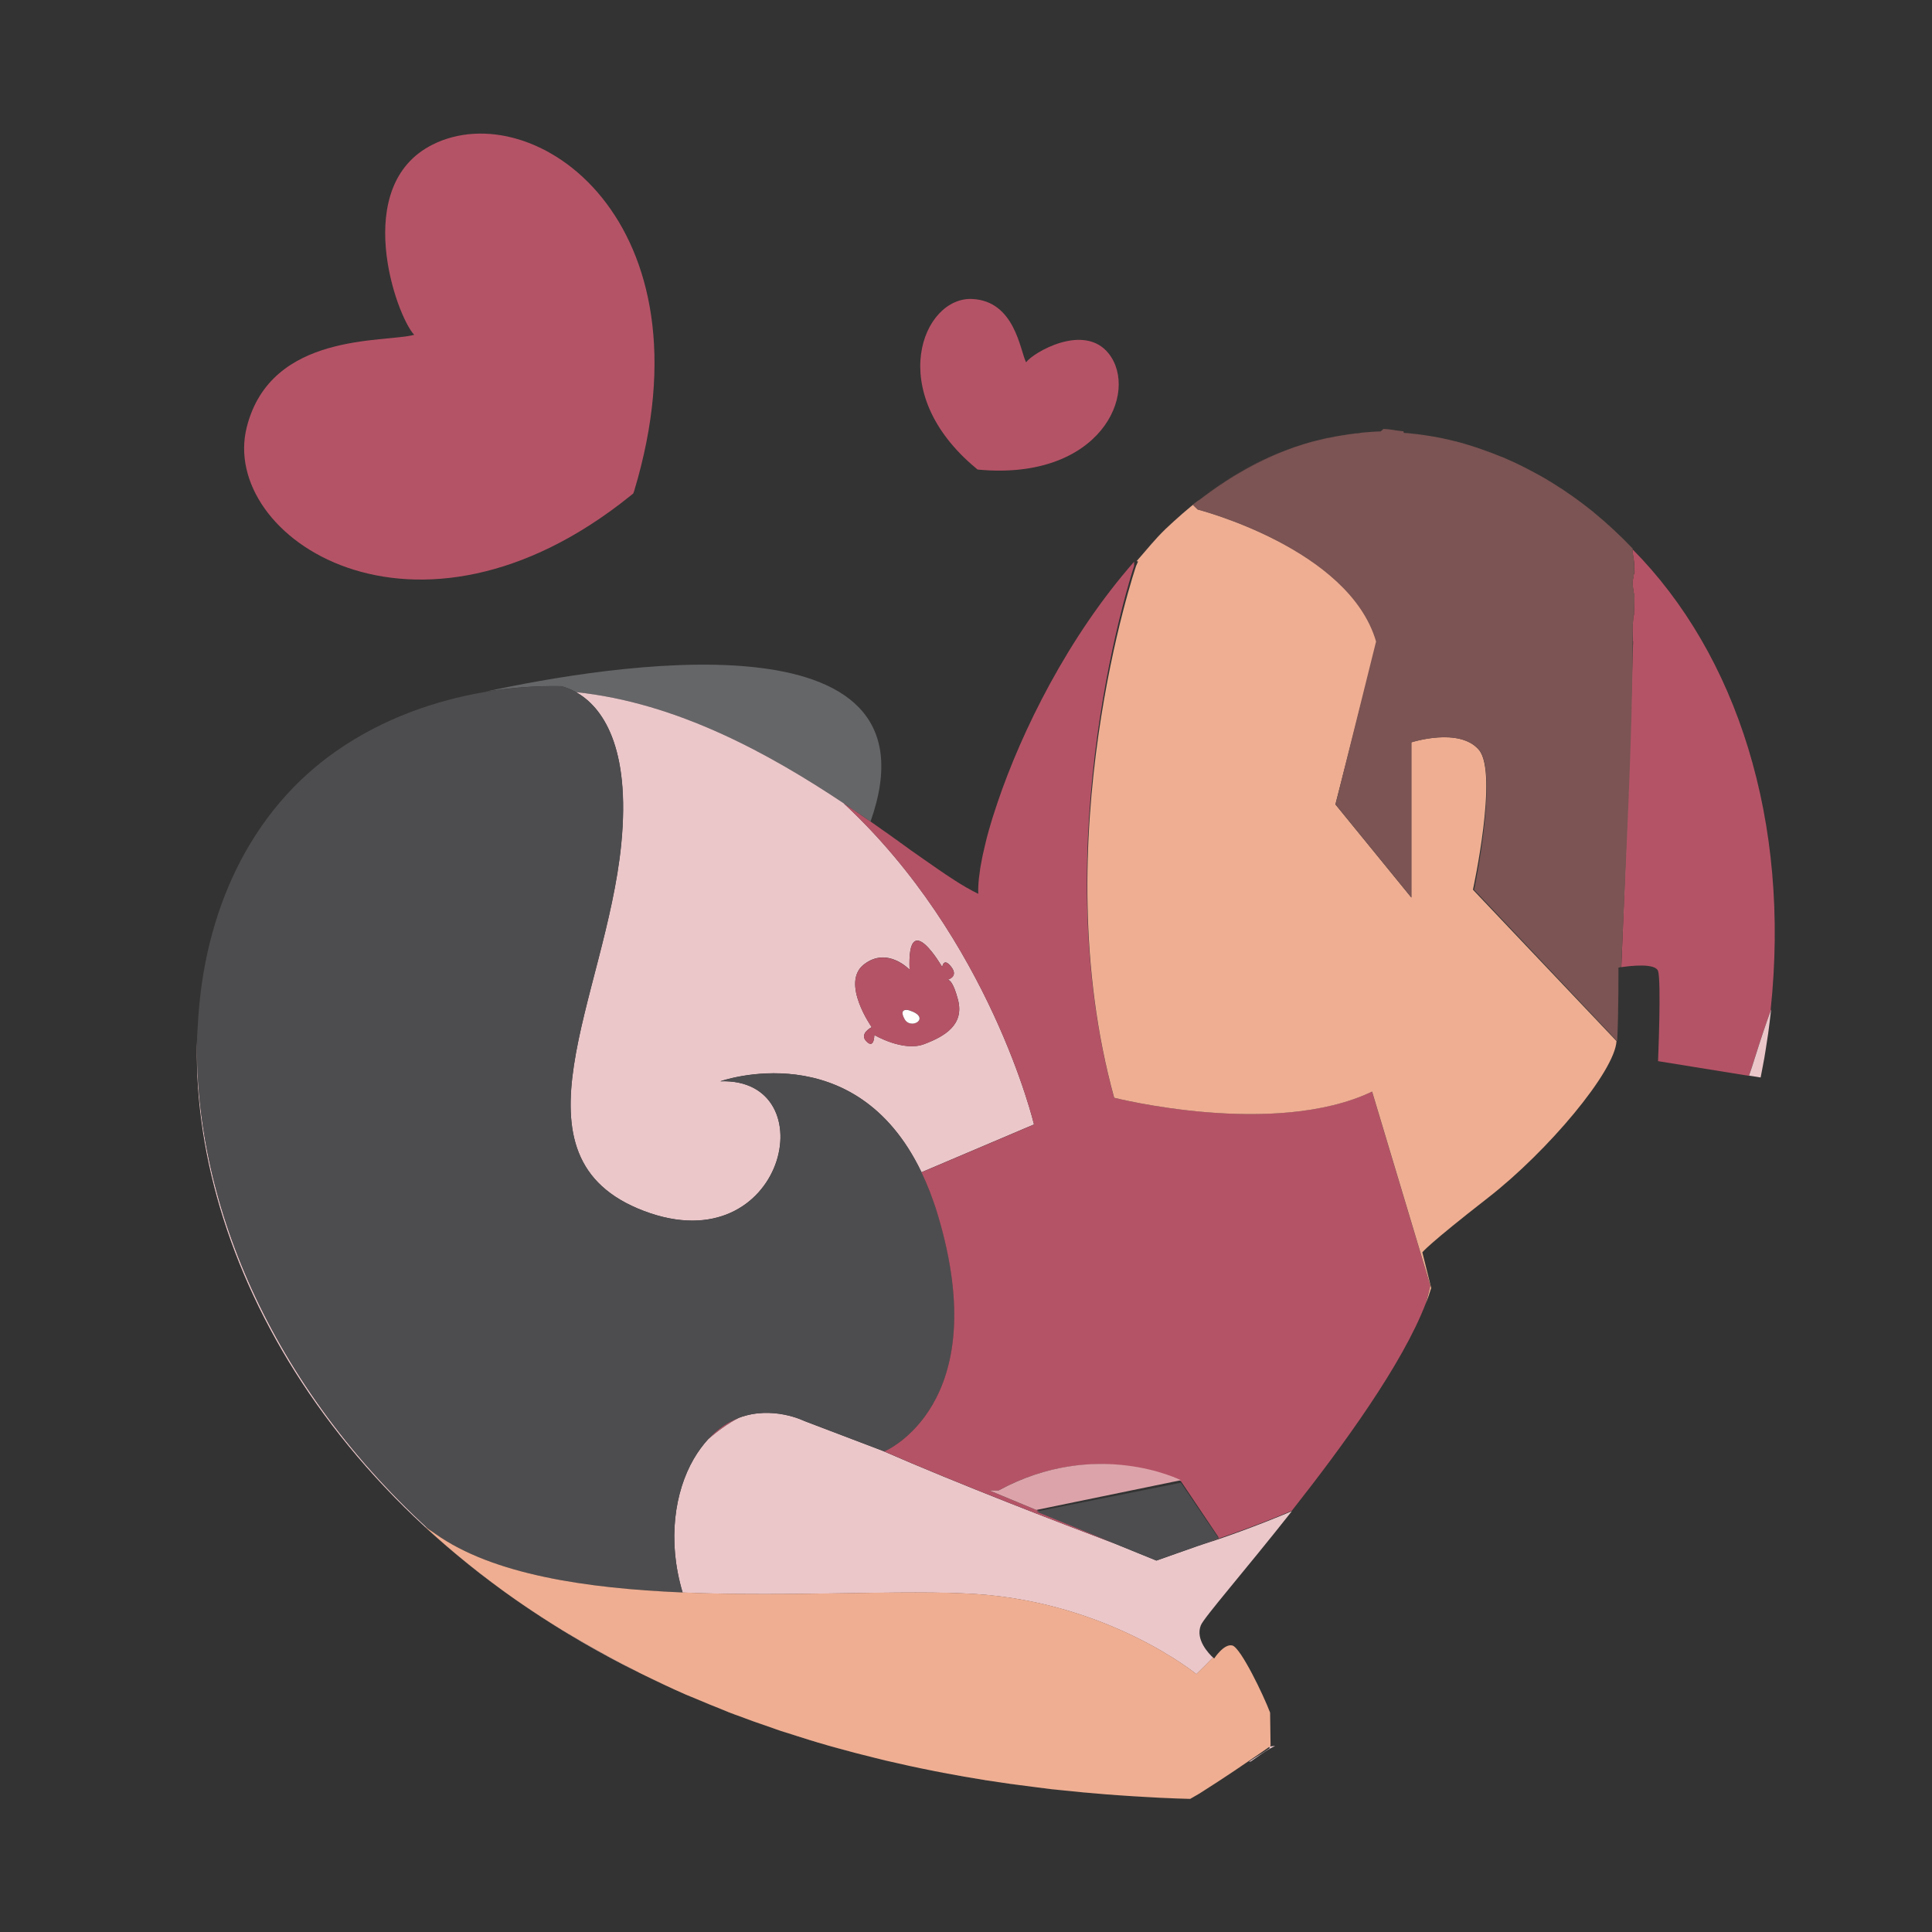 <?xml version="1.0" encoding="utf-8"?>
<!-- Generator: Adobe Illustrator 18.1.0, SVG Export Plug-In . SVG Version: 6.00 Build 0)  -->
<svg version="1.1" id="Layer_1" xmlns="http://www.w3.org/2000/svg" xmlns:xlink="http://www.w3.org/1999/xlink" x="0px" y="0px"
	 viewBox="0 0 2000 2000" enable-background="new 0 0 2000 2000" xml:space="preserve">
<rect x="0" y="0" width="2000" height="2000" fill="#333333" stroke="none"/>
<g>
	<path fill="#656668" d="M581,710.3c4.7,1.2,9.9,3.2,15.3,6.2c104.9,10.9,200.7,64.2,277,115c0,0,0,0-0.1-0.1c0.7,0.5,1.4,1,2.1,1.5
		c6.4,4.2,12.6,8.5,18.7,12.6c0.9,0.6,1.9,1.3,2.8,1.9c1.5,1,2.9,2,4.4,3c77.9-220.4-273.6-161.6-399.1-134.3
		C529.7,711.6,556.5,709.8,581,710.3z"/>
	<path fill="#B55366" d="M1432,447.2c6.8,0,13.7,0.3,20.6,0.8C1445.7,447.5,1438.8,447.2,1432,447.2z"/>
	<path fill="#B55366" d="M1386.5,451c6.7-1.1,13.4-2,20.2-2.7C1399.9,448.9,1393.1,449.9,1386.5,451z"/>
	<path fill="#B55366" d="M1483.4,452c3.1,0.6,6.2,1.1,9.4,1.8C1489.6,453.1,1486.5,452.6,1483.4,452z"/>
	<path fill="#B55366" d="M1363.4,455.8c6.4-1.6,12.8-3,19.4-4.2C1376.3,452.7,1369.8,454.1,1363.4,455.8z"/>
	<path fill="#B55366" d="M1224.1,531.7c5.6-4.8,11.3-9.5,17.1-14.1C1235.4,522.1,1229.7,526.8,1224.1,531.7z"/>
	<path fill="#B55366" d="M1650.3,530.8c14,11.4,27.5,23.9,40.2,37.3C1677.7,554.6,1664.3,542.2,1650.3,530.8z"/>
	<path fill="#B55366" d="M1826.4,1095.5c-0.7,3.9-1.5,7.8-2.2,11.7C1824.9,1103.3,1825.7,1099.4,1826.4,1095.5z"/>
	<path fill="#B55366" d="M733,1489.8c9.1-7.7,19.8-16,32-22.2C754.2,1471.6,743.2,1478.6,733,1489.8z"/>
	<path fill="#B55366" d="M1830.4,1070c-0.5,3.5-1.1,6.9-1.6,10.4C1829.3,1076.9,1829.9,1073.5,1830.4,1070z"/>
	<path fill="#B55366" d="M1557.7,474.4c7.4,3.2,14.7,6.6,22,10.3C1572.4,481,1565.1,477.6,1557.7,474.4z"/>
	<path fill="#B55366" d="M1206.5,547.6c5.4-5.1,10.9-10.1,16.5-15c0.3-0.3,0.7-0.6,1-0.9c-17.5,15.1-34,31.7-49.4,49.2
		c10.1-11.4,20.5-22.4,31.5-32.9C1206.2,547.9,1206.4,547.7,1206.5,547.6z"/>
	<path fill="#B55366" d="M1478.4,451.1c-7.7-1.3-15.3-2.2-22.8-2.8c0.5,0,1,0.1,1.5,0.1C1464.1,449.1,1471.2,449.9,1478.4,451.1z"/>
	<path fill="#B55366" d="M1429.9,447.3c-7.1,0-14.1,0.3-21,0.9c6.6-0.5,13.3-0.8,20-0.9C1429.2,447.3,1429.5,447.3,1429.9,447.3z"/>
	<path fill="#B55366" d="M1534.5,465.6c6.4,2.2,12.7,4.6,18.8,7.1c-15.6-6.4-31.6-11.9-48-16c7.8,2,15.5,4.3,23.1,6.8
		C1530.5,464.2,1532.6,464.9,1534.5,465.6z"/>
	<path fill="#B55366" d="M1648.7,529.5c-14.3-11.5-29.1-21.9-44.5-31.2c0.5,0.3,1,0.6,1.5,0.9
		C1620.5,508.2,1634.9,518.4,1648.7,529.5z"/>
	<path fill="#B55366" d="M1602.8,497.5c-7.1-4.2-14.3-8.2-21.6-12c0.6,0.3,1.3,0.7,1.9,1C1589.9,490,1596.4,493.7,1602.8,497.5z"/>
	<path fill="#B55366" d="M1691.9,585.9c0,2.3,0.2,4.7,0.2,7.3c0,0.7-1,1.4-1,2.1c0,2.6-1.1,5.3-1.1,8.2c0,0.2,0,0.4,0,0.6
		c0,2.8,1,5.7,1,8.7c0,0.8,0.5,1.5,0.5,2.3c-0.1,3.2,0.2,6.5,0.1,9.9c0,0.3,0.1,0.7,0.1,1c-0.1,3.4-0.1,6.9-0.2,10.5
		c0,0.5-0.6,1-0.6,1.5c-0.1,3.9-0.9,7.9-0.9,12c0,0.3,0,0.5,0,0.8c0,4,0.4,8.1,0.3,12.4c0,0.4,0.3,0.7,0.3,1.1
		c-2.6,95.1-8,236.5-12.2,336.9c9.5-1.4,35.2-4.4,38,4c3.5,10.4,0,93.3,0,93.3l94.1,15.2c2.1-6.1,4.2-12.4,6.1-18.6
		c6-19.2,11.5-35.7,16.8-49.8c0,0.2-0.4,0.4-0.5,0.6c20.9-196-35-368.3-143-477.4v0C1690,574.3,1691.9,580.2,1691.9,585.9z"/>
	<path fill="#B55366" d="M1277.8,492.3c0.6-0.4,1.2-0.7,1.8-1.1c6-3.6,11.9-6.9,18.1-10.1c0.7-0.4,1.5-0.7,2.2-1.1
		c6.2-3.2,12.5-6.2,18.9-9c0.3-0.1,0.6-0.2,0.9-0.4c6.3-2.7,12.7-5.2,19.2-7.5c-35.2,12.3-67.8,31.2-97.7,54.4
		c0.1,0,0.1-0.1,0.2-0.1C1253.1,508.3,1265.2,499.9,1277.8,492.3z"/>
	<path fill="#B55366" d="M1289,1825.5c-0.9,0.6-1.8,1.2-2.8,1.9c-2.3,1.6-4.6,3.2-7,4.7c4.3-2.9,8.5-5.8,12.8-8.7
		c-0.2,0.1-0.4,0.2-0.5,0.4C1290.7,1824.4,1289.8,1825,1289,1825.5z"/>
	<path fill="#B55366" d="M1360.6,456.5c-6.6,1.8-13.2,3.7-19.7,5.9c6.3-2.1,12.7-4,19.2-5.8C1360.3,456.6,1360.5,456.5,1360.6,456.5
		z"/>
	<path fill="#B55366" d="M652.5,513.3l3-2.4c0.1-0.1,1.1-3,1.1-3c83.7-278.5-103.4-411-208.8-358.2c-85,42.6-37.7,177.4-19,196.9
		c-30.9,8.4-148.3-3.2-173.3,95.4C226.4,555.9,429.9,692.6,652.5,513.3z"/>
	<path fill="#B55366" d="M1010.6,484.9l1.3,1.1c0.1,0,1.4,0.2,1.4,0.2c126,11.4,166.1-79.8,134.5-120.1c-25.6-32.5-78.9-0.7-85.6,9
		c-6.3-12.4-11.5-63.4-55.7-65.6C955.4,307,914.8,405.6,1010.6,484.9z"/>
	<path fill="#EBC7CA" d="M1277.5,1833.3c-11.8,7.8-23.6,15.6-35.8,23.3c12.8-8.1,25.3-16.3,37.6-24.5c2.4-1.6,4.6-3.2,7-4.7
		C1283.3,1829.4,1280.4,1831.4,1277.5,1833.3z"/>
	<path fill="#EBC7CA" d="M1320,1807.4c-11,0.8-4.4,1.5-5.5,2.3c-6.8,4.7-14.8,9.4-21.8,14.1c0.2-0.1,2.1-0.2,2.3-0.4
		C1302.8,1818.1,1309,1812.8,1320,1807.4L1320,1807.4z"/>
	<path fill="#EBC7CA" d="M857.7,1806.9c15.7,4.5,31.8,8.7,48.1,12.7c-13.8-3.4-27.4-6.9-40.8-10.7
		C862.6,1808.3,860.1,1807.6,857.7,1806.9z"/>
	<path fill="#EBC7CA" d="M821.1,1795.8c-2.4-0.8-4.8-1.6-7.2-2.4c-1.7-0.5-3.4-1-5.1-1.6c-2-0.6-3.8-1.3-5.8-2c-1-0.3-2-0.7-3-1.1
		c-1.9-0.7-3.9-1.3-5.8-1.9c20,6.9,40.5,13.5,61.6,19.5c-11.9-3.5-23.5-7.1-35.1-10.8C820.8,1795.6,821,1795.7,821.1,1795.8z"/>
	<path fill="#EBC7CA" d="M1197.1,1615.5l-43.3-17.6c-56.9-21.5-161.6-61.7-240.1-96l-81.2-30.9c0,0-32.8-16.4-67.5-3.3
		c-12.2,6.2-22.9,14.5-32,22.2c-5.2,5.7-10.3,12.5-15,20.6c-19.3,33.3-27.6,83.7-11.4,138.1c113,4.8,230.5-3.3,303.9,1.6
		c138.2,9.2,228,82.9,228,82.9c5.9-5.7,11.6-11.5,17.2-17.2c-4.3-4-18.5-18.7-12.6-33.4c3.1-7.9,45.6-56.5,94.2-118.1
		c-38.8,16.3-72.4,28.1-97.2,36L1197.1,1615.5z"/>
	<path fill="#EBC7CA" d="M1144.9,1857.3c-16.7-1.3-33.1-2.8-49.3-4.6c28.7,3.1,58.1,5.5,88.2,7.2c-8-0.5-15.9-0.9-23.8-1.5
		C1155,1858.1,1150,1857.7,1144.9,1857.3z"/>
	<path fill="#EBC7CA" d="M754.3,1772.3c-2-0.8-3.9-1.6-5.9-2.4c-9.5-3.8-19-7.6-28.3-11.6c-3.3-1.4-6.8-2.7-10.1-4.2
		c-7.1-3.1-14.1-6.3-21-9.5c23.3,10.7,47.4,20.8,72.5,30.3c-0.3-0.1-0.6-0.2-0.9-0.4C758.4,1773.8,756.3,1773.1,754.3,1772.3z"/>
	<path fill="#EBC7CA" d="M976.5,1835c16.4,3.1,33.2,6,50.2,8.6c-2-0.3-4-0.6-6-0.9C1005.8,1840.4,991,1837.8,976.5,1835z"/>
	<path fill="#EBC7CA" d="M1073.7,1850.2c6,0.7,12,1.5,18.1,2.2c-1.3-0.1-2.6-0.3-3.8-0.4C1083.2,1851.4,1078.5,1850.8,1073.7,1850.2
		z"/>
	<path fill="#EBC7CA" d="M966.7,1833.2c-16.8-3.3-33.3-6.9-49.5-10.7C933.4,1826.3,949.9,1829.9,966.7,1833.2z"/>
	<path fill="#EBC7CA" d="M948,883.5c2.8,2,5.7,4,8.4,5.9C953.7,887.5,950.9,885.6,948,883.5z"/>
	<path fill="#EBC7CA" d="M688.8,1744.6c-7-3.2-13.8-6.5-20.7-9.9C675,1738,681.8,1741.3,688.8,1744.6z"/>
	<path fill="#EBC7CA" d="M790.3,1785.5c-8.8-3.1-17.5-6.3-26.1-9.5C772.7,1779.2,781.4,1782.4,790.3,1785.5z"/>
	<path fill="#EBC7CA" d="M969.2,898.4c1.1,0.7,2.1,1.5,3.2,2.2C971.4,899.9,970.3,899.1,969.2,898.4z"/>
	<path fill="#EBC7CA" d="M999.8,918.2c0.5,0.3,0.9,0.5,1.4,0.8C1000.7,918.7,1000.3,918.4,999.8,918.2z"/>
	<path fill="#EBC7CA" d="M985.7,909.5c0.5,0.3,1,0.7,1.5,1C986.8,910.1,986.3,909.8,985.7,909.5z"/>
	<path fill="#EBC7CA" d="M1816.7,1094.9c-1.9,6.3-4,12.5-6.1,18.6l12,1.9c0.6-2.8,1-5.5,1.6-8.3c0.7-3.9,1.5-7.8,2.2-11.7
		c0.9-5.1,1.6-10.1,2.4-15.1c0.5-3.5,1.1-6.9,1.6-10.4c1.1-8.1,2.1-16.2,3-24.3c0-0.2,0.1-0.4,0.1-0.6
		C1828.2,1059.3,1822.7,1075.8,1816.7,1094.9z"/>
	<path fill="#EBC7CA" d="M873.3,831.5c-76.3-50.8-172.1-104.1-277-115c26.6,14.9,56.9,55.7,46.7,157.9
		c-15.8,158-122.4,323.9,23.7,379.2c146.2,55.3,189.6-138.3,79-134.3c0,0,139.4-49.7,208.2,94.2l116.5-49.5
		C1070.4,1164,1024.9,972.2,873.3,831.5z M956.5,1080.9c-21.6,8.1-51.4-9.5-51.4-9.5s0,14.9-8.1,6.7c-8.1-8.1,5.4-14.8,5.4-14.8
		s-32.4-45.9-8.1-64.9c24.3-19,47.3,5.4,47.3,5.4c-2.7-66.2,33.8-2.7,33.8-2.7s1.3-10.8,9.5,0c6.4,8.5-0.6,12-3.8,13.1
		c2.1,0.2,6,3.3,10.6,20.7C998.4,1060.7,978.2,1072.8,956.5,1080.9z"/>
	<path fill="#EBC7CA" d="M630.1,1715c-7.8-4.2-15.4-8.5-22.9-12.8c-1-0.6-2.1-1.2-3.1-1.8c-7.1-4.1-14.3-8.1-21.1-12.3
		c-1.3-0.8-2.7-1.7-4-2.5c-25.4-15.7-49.5-32.2-72.2-49.3c-0.6-0.5-1.2-0.9-1.8-1.4c-23.1-17.6-45-35.8-65.4-54.7
		c1.3,0.9,2.9,2,4.4,3c-171.2-156.9-247.4-354.1-239.4-520.7c-13,224.8,130.3,506.9,457,669.1c-2.1-1-4-2.1-6.1-3.2
		C647,1724,638.5,1719.5,630.1,1715z"/>
	<path fill="#EBC7CA" d="M1055.2,1847.8c-7.1-1-14.2-2-21.3-3C1041,1845.9,1048.1,1846.9,1055.2,1847.8z"/>
	<path fill="#EBC7CA" d="M875.4,832.9c6.4,4.2,12.6,8.5,18.7,12.6C888,841.4,881.7,837.2,875.4,832.9z"/>
	<path fill="#EBC7CA" d="M943.7,880.5c-13.2-9.3-27.4-19.5-42.5-30c-1.4-1-2.9-2-4.4-3C913.7,859.1,929.2,870.2,943.7,880.5z"/>
	<path fill="#4D4D4F" d="M762.2,1775.2c-0.6-0.2-1.1-0.4-1.7-0.6c0.3,0.1,0.6,0.2,0.9,0.4c0.9,0.3,1.8,0.7,2.7,1
		c8.6,3.2,17.3,6.4,26.1,9.5c1.3,0.5,2.6,0.9,4,1.4c1.9,0.7,3.9,1.3,5.8,1.9C787.2,1784.4,774.6,1779.9,762.2,1775.2z"/>
	<path fill="#4D4D4F" d="M820.7,1795.5c-2.3-0.7-4.6-1.4-6.8-2.1c2.4,0.8,4.8,1.6,7.2,2.4C821,1795.7,820.8,1795.6,820.7,1795.5z"/>
	<path fill="#4D4D4F" d="M604.1,1700.4c1,0.6,2.1,1.2,3.1,1.8C606.2,1701.6,605.1,1701,604.1,1700.4z"/>
	<path fill="#4D4D4F" d="M444,1583.2c2.3,1.5,4.4,2.9,6.9,4.7c59.4,42.2,155.9,56.4,255.8,60.6c-16.3-54.4-7.9-104.8,11.4-138.1
		c4.7-8.1,9.8-14.9,15-20.6c10.2-11.2,21.2-18.2,32-22.2c34.7-13,67.5,3.3,67.5,3.3l81.2,30.9l1.8,0.7c0,0,114.5-47.4,55.3-244.9
		c-4.9-16.4-10.7-31-16.9-44c-68.9-143.9-208.2-94.2-208.2-94.2c110.6-3.9,67.2,189.6-79,134.3c-146.2-55.3-39.5-221.2-23.7-379.2
		c10.2-102.2-20-143-46.7-157.9c-5.4-3-10.6-5-15.3-6.2c-24.5-0.5-51.3,1.3-78.9,5.9c-51.3,8.7-105.6,27.4-153.7,60.9
		c-88.8,61.7-138,165.6-143.8,285.3C196.6,1229.1,272.8,1426.3,444,1583.2z"/>
	<path fill="#4D4D4F" d="M630.1,1715c8.3,4.5,16.8,9,25.4,13.3C646.9,1724,638.5,1719.5,630.1,1715z"/>
	<path fill="#4D4D4F" d="M720.1,1758.3c9.3,4,18.7,7.8,28.3,11.6C738.8,1766.1,729.4,1762.2,720.1,1758.3z"/>
	<path fill="#B55366" d="M896.8,847.5c-0.9-0.6-1.8-1.3-2.8-1.9c-6.1-4.2-12.3-8.4-18.7-12.6c-0.7-0.5-1.4-1-2.1-1.5
		c0,0,0,0,0.1,0.1c151.6,140.7,197.1,332.5,197.1,332.5l-116.5,49.5c6.3,13.1,12,27.6,16.9,44c59.3,197.5-55.3,244.9-55.3,244.9
		l-1.8-0.7c78.5,34.3,183.2,74.6,240.1,96l-81.1-34.7l-48.4-20.1h9.2c101.4-55,188.9-9.8,188.9-9.8l39.2,58.4l-21.5,8.1
		c24.8-7.9,58.5-19.5,97.2-35.8c53.5-67.9,114.3-151.5,138.5-214.3c3.4-12.1,4.8-18.8,4.8-18.8l-60.3-200.8
		c-101.3,48.3-267,6.4-267,6.4c-73.7-267.2,20.7-550.5,20.7-550.5l0.1-4.5c-68.5,78-116.3,175.2-141.3,248.9c0,0,0,0,0,0
		c0,0.1-0.1,0.2-0.1,0.3c-1.5,4.6-3,9-4.4,13.4c-0.3,0.9-0.6,1.9-0.9,2.8c-1.3,4.3-2.5,8.4-3.7,12.5c-0.2,0.7-0.4,1.5-0.6,2.2
		c-1,3.5-1.9,7-2.7,10.4c-0.2,0.8-0.4,1.7-0.6,2.5c-0.9,3.6-1.6,7-2.4,10.4c-0.2,1-0.4,2-0.6,3c-0.7,3.3-1.3,6.5-1.8,9.5
		c-0.1,0.7-0.2,1.3-0.3,1.9c-0.4,2.6-0.7,5.1-1,7.5c-0.1,0.8-0.2,1.5-0.3,2.3c-0.3,2.7-0.5,5.2-0.6,7.6c0,0.6,0,1.2-0.1,1.8
		c-0.1,2.4-0.1,4.8,0,6.9c-3.7-1.8-7.6-3.9-11.8-6.3c-0.5-0.3-0.9-0.5-1.4-0.8c-4-2.3-8.2-4.9-12.5-7.7c-0.5-0.3-1-0.6-1.5-1
		c-4.3-2.8-8.7-5.7-13.3-8.9c-1-0.7-2.1-1.4-3.2-2.2c-4.1-2.8-8.4-5.8-12.8-8.9c-2.7-1.9-5.6-3.9-8.4-5.9c-1.4-1-2.8-2-4.3-3
		C929.2,870.2,913.7,859.1,896.8,847.5z"/>
	<path fill="#EFAE92" d="M1690.9,663c0.1-4.2,0.2-8.3,0.3-12.4C1691.2,654.7,1691,658.8,1690.9,663z"/>
	<path fill="#EFAE92" d="M1692.1,612.7c0-3,0.1-5.9,0.1-8.7C1692.2,606.8,1692.1,609.7,1692.1,612.7z"/>
	<path fill="#EFAE92" d="M1692.3,593.2c0-2.6,0-5,0-7.3C1692.3,588.2,1692.3,590.6,1692.3,593.2z"/>
	<path fill="#EFAE92" d="M1692.2,603.5c0-2.9,0.1-5.6,0.1-8.2C1692.3,597.9,1692.2,600.6,1692.2,603.5z"/>
	<path fill="#EFAE92" d="M1691.6,636.3c0.1-3.6,0.2-7.1,0.2-10.5C1691.8,629.3,1691.7,632.8,1691.6,636.3z"/>
	<path fill="#EFAE92" d="M1691.8,624.9c0.1-3.4,0.1-6.7,0.2-9.9C1692,618.2,1691.9,621.5,1691.8,624.9z"/>
	<path fill="#EFAE92" d="M1691.3,649.9c0.1-4.1,0.2-8.1,0.3-12C1691.5,641.8,1691.4,645.8,1691.3,649.9z"/>
	<path fill="#EFAE92" d="M1153.4,1136.4c0,0,165.7,42,267-6.4l60.3,200.8c0,0-1.4,6.8-4.8,18.9c2.2-5.6,4.1-11.1,5.7-16.4l-9.2-36.9
		c0,0,5.7-8,67.9-56.4c62.2-48.4,131.5-131,133.1-162.3l-148.6-156.7c0,0,26.3-120.5,6.3-144.6c-20.1-24.1-70.1-8-70.1-8v160.7
		l-78.6-96.4l43.1-168.7c-28.1-96.4-185.3-136.6-185.3-136.6l-5-4.7c2.1-1.7,4-3.5,6.2-5.2c0,0-0.1,0-0.1,0
		c-5.8,4.5-11.5,9.3-17.1,14.1c0,0,0,0,0,0c0,0,0,0,0,0c-0.4,0.3-0.7,0.6-1,0.9c-5.6,4.9-11.1,9.9-16.5,15c-0.1,0.1-0.3,0.2-0.4,0.4
		c-10.9,10.5-19.5,21.5-29.6,32.9c-0.2,0.2,1.4,0.3,1.4,0.5v0l-2,4.5C1176,585.9,1079.7,869.2,1153.4,1136.4z"/>
	<path fill="#EFAE92" d="M1678.6,999C1678.6,999,1678.6,999,1678.6,999c4.2-98,9.8-241.8,12.3-336.9
		C1688.3,757.2,1682.7,901,1678.6,999z"/>
	<path fill="#EFAE92" d="M1286.2,1827.4c0.9-0.6,1.8-1.3,2.8-1.9c0.9-0.6,1.7-1.2,2.5-1.7c7-4.7,13.9-9.4,20.6-14.1
		c1.1-0.8,2.1-1.5,3.2-2.3l-0.5-34.5c-6.5-17.4-30.4-67.3-39.1-69.5c-8.7-2.2-18.8,13.5-18.8,13.5s-0.5-0.4-1.2-1.1
		c-5.6,5.8-11.3,11.5-17.2,17.2c0,0-89.8-73.7-228-82.9c-73.4-4.9-190.8,3.2-303.9-1.6c-99.9-4.2-196.4-18.5-255.8-60.6
		c-2.5-1.8-4.6-3.2-6.9-4.7c-1.4-1-3-2.1-4.4-3c20.4,18.8,42.2,37.1,65.4,54.7c0.6,0.5,1.2,1,1.8,1.4c22.7,17.2,46.8,33.6,72.2,49.3
		c1.3,0.8,2.7,1.7,4,2.5c6.9,4.2,14.1,8.2,21.1,12.3c1,0.6,2.1,1.2,3.1,1.8c7.6,4.3,15.2,8.6,22.9,12.8c8.4,4.5,16.8,9,25.4,13.3
		c2.1,1,4,2.2,6.1,3.2c0.1,0.1,0.2,0.1,0.4,0.2c2,1,4.1,2,6.1,3c0,0,0,0,0,0c6.8,3.3,13.7,6.6,20.7,9.9c0.1,0,0.1,0,0.2,0.1
		c6.9,3.2,13.9,6.4,21,9.5c3.3,1.4,6.8,2.7,10.1,4.2c9.3,3.9,18.7,7.8,28.3,11.6c2,0.8,3.9,1.6,5.9,2.4c2,0.8,4.1,1.6,6.2,2.4
		c0.6,0.2,1.1,0.4,1.7,0.6c12.4,4.7,25,9.2,37.8,13.5c1,0.3,2,0.7,3,1.1c1.9,0.7,3.8,1.3,5.8,2c1.7,0.6,3.4,1,5.1,1.6
		c2.2,0.7,4.6,1.4,6.8,2.1c11.6,3.7,23.1,7.4,35.1,10.8c0.1,0,0.1,0,0.2,0.1c0.6,0.2,1.2,0.3,1.8,0.5c2.4,0.7,4.8,1.3,7.3,2
		c13.4,3.8,27,7.3,40.8,10.7c0.3,0.1,0.6,0.2,0.8,0.2c3.4,0.8,6.7,1.7,10.1,2.5c0.2,0,0.4,0.1,0.5,0.1c16.2,3.8,32.7,7.4,49.5,10.7
		c0.1,0,0.3,0.1,0.4,0.1c3,0.6,6,1.1,9,1.7c0.1,0,0.2,0,0.3,0.1c14.5,2.8,29.3,5.3,44.2,7.7c2,0.3,4,0.6,6,0.9
		c2.4,0.4,4.7,0.8,7.1,1.1c0.1,0,0.1,0,0.2,0c7,1.1,14.1,2,21.3,3c6.1,0.8,12.3,1.6,18.5,2.4c4.8,0.6,9.5,1.2,14.3,1.8
		c1.2,0.1,2.5,0.3,3.8,0.4c1,0.1,2,0.2,3,0.3c0.3,0,0.5,0,0.8,0.1c16.2,1.7,32.6,3.3,49.3,4.6c5,0.4,10,0.8,15.1,1.1
		c7.9,0.6,15.8,1,23.8,1.5c11.5,0.7,23.1,1.3,34.8,1.7l13.5,0.4c0.5-0.2,9.5-5.5,9.5-5.5c12.2-7.7,24.1-15.5,35.8-23.3
		C1280.4,1831.4,1283.3,1829.4,1286.2,1827.4z"/>
	<path fill="#7B5453" d="M1234.9,522.8l4.8,4.7c0,0,156.7,40.2,184.8,136.6l-42,168.7l78.6,96.4V768.5c0,0,50-16.1,70.1,8
		c20.1,24.1-5.2,144.6-5.2,144.6l148.1,156.7c1.6-31.2,1.3-76.1,1.3-76.1s0.7-0.2,2.9-0.6c4.2-100.4,11.8-241.8,11.8-336.9
		c0-0.4,0-0.7,0-1.1c0-4.2,0-8.3,0-12.4c0-0.3,0-0.5,0-0.8c0-4.1,0.8-8.1,0.9-12c0-0.5,0.3-1,0.4-1.5c0.1-3.6,0.3-7.1,0.4-10.5
		c0-0.3,0.1-0.7,0.1-1c0.1-3.4,0.2-6.7,0.2-9.9c0-0.8-1.1-1.6-1-2.3c0-3-1-5.9-1-8.7c0-0.2,0-0.4,0-0.6c0-2.9,1.2-5.6,1.2-8.2
		c0-0.7,0.6-1.4,0.6-2.1c0-2.5-0.1-5-0.1-7.3c0-5.7-1.7-11.6-1.7-17.6v0v0c0-0.1,0.2-0.2,0.1-0.3c-12.8-13.4-26.1-25.8-40.1-37.3
		c-0.1,0,0-0.1,0-0.1c-0.4-0.3-0.7-0.6-1.1-0.9c-0.1-0.1-0.2-0.2-0.3-0.2c-13.8-11.1-28.2-21.3-43-30.3c-0.5-0.3-1-0.6-1.5-0.9
		c-0.4-0.2-0.8-0.5-1.2-0.7c0,0-0.1-0.1-0.1-0.1c-6.4-3.9-13-7.5-19.6-10.9c-0.6-0.3-1.3-0.7-1.9-1c-0.5-0.3-1-0.5-1.5-0.8
		c0,0-0.1,0-0.1-0.1c-7.2-3.7-14.5-7.1-21.9-10.3c-0.1-0.1-0.2-0.1-0.4-0.2c-1.1-0.5-2.2-0.9-3.3-1.3c-0.2-0.1-0.4-0.1-0.6-0.2
		c-6.2-2.6-12.5-4.9-18.8-7.1c-2-0.7-4-1.4-6-2.1c-7.7-2.5-15.3-4.9-23.1-6.8c-4.2-1.1-8.4-2-12.6-2.9c-3.1-0.6-6.3-1.2-9.4-1.8
		c-0.4-0.1-0.8-0.2-1.3-0.2c-1.2-0.2-2.4-0.4-3.5-0.6c-0.1,0-0.2,0-0.3,0c-7.2-1.2-14.3-2-21.3-2.7c-0.5-0.1-1-0.1-1.5-0.1
		c-0.9-0.1-1.7-0.2-2.6-0.2c-0.1,0-0.2-1.6-0.3-1.6c-6.9-0.5-13.8-2.4-20.6-2.4c-0.1,0-0.2,0-0.2,0c-0.6,0-1.3,1.6-1.9,1.7
		c-0.3,0-0.7,0.8-1,0.8c-6.7,0.1-13.4,0.8-20,1.3c-0.3,0-0.6,0.2-0.9,0.2c-0.4,0-0.7,0.2-1,0.2c-0.1,0-0.2,0.1-0.3,0.1
		c-6.8,0.6-13.5,1.6-20.2,2.7c-0.1,0-0.2,0-0.3,0.1c-1.1,0.2-2.2,0.4-3.2,0.5c0,0-0.1,0-0.1,0c-6.6,1.2-13,2.6-19.4,4.2
		c0,0-0.1,0-0.2,0c-0.9,0.2-1.8,0.5-2.7,0.7c-0.2,0-0.4,0.1-0.5,0.1c-6.5,1.7-12.9,3.6-19.2,5.8c-0.1,0-0.3,0.1-0.4,0.1
		c-0.5,0.2-0.9,0.4-1.4,0.5c-0.1,0-0.1,0.1-0.2,0.1c-6.5,2.3-12.9,4.8-19.2,7.5c-0.3,0.1-0.6,0.2-0.9,0.4c-6.4,2.8-12.7,5.8-18.9,9
		c-0.7,0.4-1.5,0.7-2.2,1.1c-6.1,3.2-12.1,6.6-18.1,10.1c-0.6,0.4-1.2,0.7-1.8,1.1c-12.5,7.6-24.7,16-36.4,25.1
		c-0.1,0-0.1,0.1-0.2,0.1c0,0,0,0,0,0C1239,519.2,1237,521,1234.9,522.8z"/>
	<path fill="#B55366" d="M991.7,1035c-4.6-17.4-8.5-20.5-10.6-20.7c3.3-1.1,10.2-4.5,3.8-13.1c-8.1-10.8-9.5,0-9.5,0
		s-36.5-63.5-33.8,2.7c0,0-23-24.3-47.3-5.4c-24.3,18.9,8.1,64.9,8.1,64.9s-13.5,6.8-5.4,14.8c8.1,8.1,8.1-6.7,8.1-6.7
		s29.7,17.5,51.4,9.5C978.2,1072.8,998.4,1060.7,991.7,1035z M936.4,1054.8c-6.6-12.1,4.4-9.1,4.4-9.1
		C965,1053.3,943,1066.9,936.4,1054.8z"/>
	<path fill="#FFFFFE" d="M940.8,1045.8c0,0-11-3-4.4,9.1C943,1066.9,965,1053.3,940.8,1045.8z"/>
	<polygon fill="#4D4D4F" points="1240.1,1600.1 1261.6,1592.5 1222.4,1534.9 1072.7,1564.8 1153.8,1597.8 1197.1,1615.5 	"/>
	<path fill="#DCA4AA" d="M1033.6,1543h-9.2l48.4,20.1l149.7-30.8C1222.4,1532.3,1134.9,1488,1033.6,1543z"/>
</g>
</svg>
